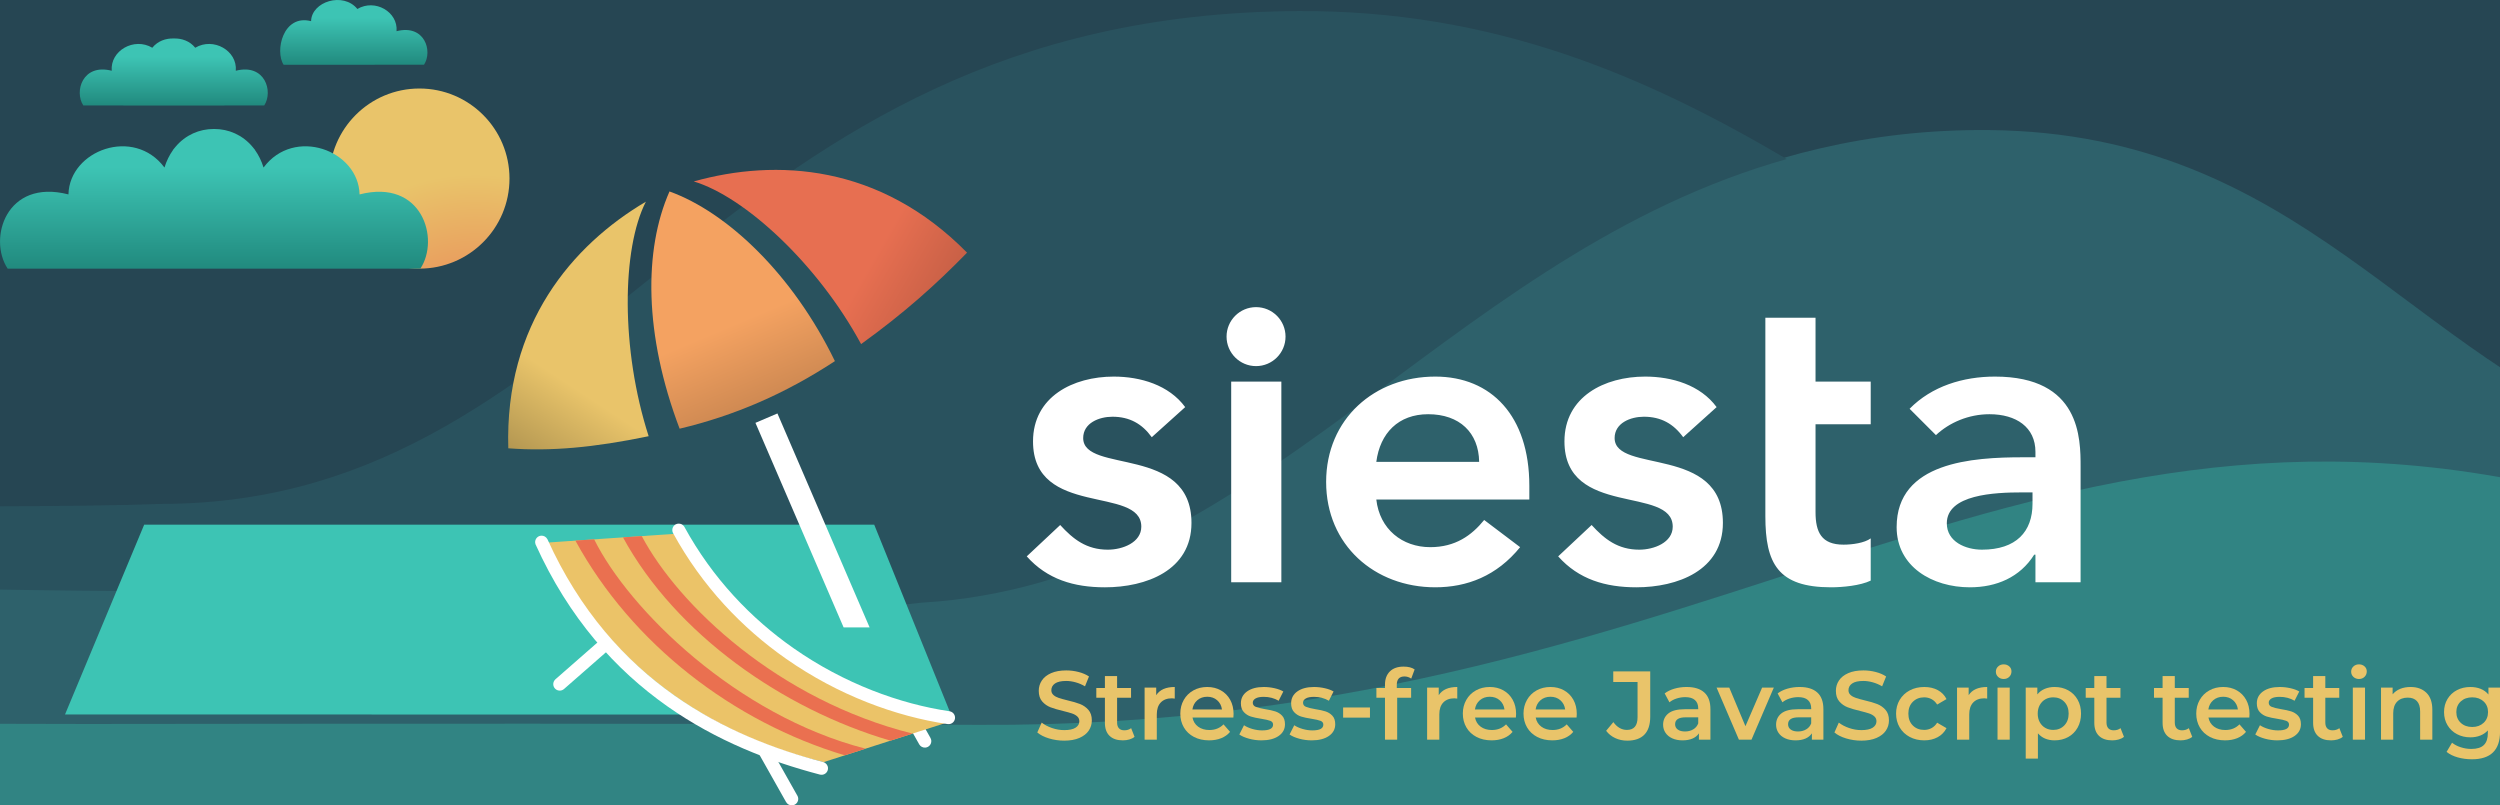 <?xml version="1.0" encoding="UTF-8" standalone="no"?>
<!-- Creator: CorelDRAW 2017 -->

<svg
   xmlns:dc="http://purl.org/dc/elements/1.1/"
   xmlns:cc="http://creativecommons.org/ns#"
   xmlns:rdf="http://www.w3.org/1999/02/22-rdf-syntax-ns#"
   xmlns:svg="http://www.w3.org/2000/svg"
   xmlns="http://www.w3.org/2000/svg"
   xmlns:xlink="http://www.w3.org/1999/xlink"
   xmlns:sodipodi="http://sodipodi.sourceforge.net/DTD/sodipodi-0.dtd"
   xmlns:inkscape="http://www.inkscape.org/namespaces/inkscape"
   xml:space="preserve"
   width="1935.482"
   height="623.522"
   version="1.0"
   style="clip-rule:evenodd;fill-rule:evenodd;image-rendering:optimizeQuality;shape-rendering:geometricPrecision;text-rendering:geometricPrecision"
   viewBox="0 0 1787.634 576.451"
   id="svg85"
   sodipodi:docname="readme_header.svg"
   inkscape:version="0.92.3 (2405546, 2018-03-11)"><rect x="0" y="0" width="1787.634" height="576.451" fill="#333333" stroke="none"/><sodipodi:namedview
   pagecolor="#ffffff"
   bordercolor="#666666"
   borderopacity="1"
   objecttolerance="10"
   gridtolerance="10"
   guidetolerance="10"
   inkscape:pageopacity="0"
   inkscape:pageshadow="2"
   inkscape:window-width="3586"
   inkscape:window-height="2099"
   id="namedview87"
   showgrid="false"
   inkscape:zoom="0.87498648"
   inkscape:cx="1026.3906"
   inkscape:cy="160.28023"
   inkscape:window-x="3840"
   inkscape:window-y="0"
   inkscape:window-maximized="1"
   inkscape:current-layer="svg85" />
 <defs
   id="defs19">
  <style
   type="text/css"
   id="style2">
   <![CDATA[
    .fil1 {fill:#3DC4B4}
    .fil7 {fill:#EA7050}
    .fil6 {fill:#EBC368}
    .fil2 {fill:white}
    .fil8 {fill:#E9C46A;fill-rule:nonzero}
    .fil0 {fill:white;fill-rule:nonzero}
    .fil3 {fill:url(#id0)}
    .fil4 {fill:url(#id1)}
    .fil5 {fill:url(#id2)}
   ]]>
  </style>
  <linearGradient
   id="id0"
   gradientUnits="userSpaceOnUse"
   x1="585.671"
   y1="50.701"
   x2="950.977"
   y2="260.728">
   <stop
   offset="0"
   style="stop-opacity:1; stop-color:#E76F51"
   id="stop4" />
   <stop
   offset="1"
   style="stop-opacity:1; stop-color:black"
   id="stop6" />
  </linearGradient>
  <linearGradient
   id="id1"
   gradientUnits="userSpaceOnUse"
   x1="351.095"
   y1="147.047"
   x2="202.399"
   y2="373.735">
   <stop
   offset="0"
   style="stop-opacity:1; stop-color:#E9C46A"
   id="stop9" />
   <stop
   offset="1"
   style="stop-opacity:1; stop-color:black"
   id="stop11" />
  </linearGradient>
  <linearGradient
   id="id2"
   gradientUnits="userSpaceOnUse"
   x1="473.413"
   y1="112.698"
   x2="624.108"
   y2="471.369">
   <stop
   offset="0"
   style="stop-opacity:1; stop-color:#F4A261"
   id="stop14" />
   <stop
   offset="1"
   style="stop-opacity:1; stop-color:black"
   id="stop16" />
  </linearGradient>
 <style
   id="style896"
   type="text/css">
   <![CDATA[
    .fil3 {fill:url(#id0)}
    .fil0 {fill:url(#id1)}
    .fil1 {fill:url(#id2)}
    .fil2 {fill:url(#id3)}
   ]]>
  </style><linearGradient
   y2="37.569"
   x2="35.744"
   y1="23.425"
   x1="35.744"
   gradientUnits="userSpaceOnUse"
   id="id0-3">
   <stop
   id="stop898"
   style="stop-opacity:1; stop-color:#3DC4B4"
   offset="0" />
   <stop
   id="stop900"
   style="stop-opacity:1; stop-color:#218A7E"
   offset="1" />
  </linearGradient><linearGradient
   y2="14.754"
   x2="28.48"
   y1="7.965"
   x1="28.48"
   xlink:href="#id0-3"
   gradientUnits="userSpaceOnUse"
   id="id1-6">
  </linearGradient><linearGradient
   y2="9.061"
   x2="45.849"
   y1="2.5"
   x1="45.849"
   xlink:href="#id0-3"
   gradientUnits="userSpaceOnUse"
   id="id2-7">
  </linearGradient><radialGradient
   fy="53.179"
   fx="66.953"
   r="7.883"
   cy="53.179"
   cx="66.953"
   gradientTransform="matrix(-1.217,-3.384,3.384,-1.217,-32,344)"
   gradientUnits="userSpaceOnUse"
   id="id3">
   <stop
   id="stop905"
   style="stop-opacity:1; stop-color:#EA7050"
   offset="0" />
   <stop
   id="stop907"
   style="stop-opacity:1; stop-color:#E9C46A"
   offset="1" />
  </radialGradient><linearGradient
   inkscape:collect="always"
   xlink:href="#id0-3"
   id="linearGradient945"
   gradientUnits="userSpaceOnUse"
   x1="35.744"
   y1="23.425"
   x2="35.744"
   y2="37.569" /><style
   id="style2-5"
   type="text/css">
   <![CDATA[
    .fil0 {fill:#264653}
    .fil3 {fill:#29525E}
    .fil1 {fill:#2E616B}
    .fil2 {fill:#318483}
   ]]>
  </style><clipPath
   clipPathUnits="userSpaceOnUse"
   id="clipPath1340"><rect
     style="fill:none;fill-opacity:1;stroke-width:1.564"
     id="rect1342"
     width="2075.79"
     height="734.255"
     x="-85.059"
     y="-17.026" /></clipPath></defs>
 <g
   id="g1338"
   clip-path="url(#clipPath1340)"><g
     transform="matrix(0.925,0,0,0.925,-846.674,-19.826)"
     id="g969"
     style="clip-rule:evenodd;fill-rule:evenodd;image-rendering:optimizeQuality;shape-rendering:geometricPrecision;text-rendering:geometricPrecision"><g
       id="Layer_x0020_1-6">
  <g
   id="_2775180077392">
   <rect
   class="fil0"
   width="3999.999"
   height="623.638"
   id="rect7"
   x="0"
   y="0"
   style="fill:#264653" />
   <path
   class="fil0"
   d="M 3999.999,366.004 C 3385.746,438.54 3056.701,426.218 2960.021,374.573 2787.164,291.658 2695.173,136.299 2453.73,133.877 2079.195,130.12 1937.503,479.634 1627.256,497.797 1508.03,512.331 1298.28,452.83 1040.021,488.32 1017.716,491.385 503.025,470.173 0,466.691 V 0.001 h 3999.999 v 366.004 z"
   id="path9"
   inkscape:connector-curvature="0"
   style="fill:#264653"
   sodipodi:nodetypes="ccsccccccc" />
   <path
   class="fil1"
   d="M 4000.169,443.075 3999.999,610.292 C 3635.983,620.017 3312.607,554.124 2960.021,451.121 2593.234,298.964 2258.884,620.314 1666.571,617.058 1109.851,613.998 557.012,606.954 0,597.963 V 466.691 c 501.444,3.482 1017.551,8.427 1040.021,9.84 267.535,1.355 440.627,0.894 587.235,1.465 298.539,-2.14 451.939,-359.665 826.474,-355.909 241.443,2.422 325.423,177.134 506.291,240.697 123.052,43.244 483.589,88.595 1040.148,80.291 z"
   id="path11"
   inkscape:connector-curvature="0"
   style="fill:#2e616b"
   sodipodi:nodetypes="cccsccccccc" />
   <path
   class="fil2"
   d="m 2964.232,419.443 c 350.028,111.383 674.417,167.415 1038.993,167.76 l 0.09,206.836 c -475.535,3.49 -918.829,-37.556 -1039.083,-85.599 -386.123,-154.262 -707.386,47.571 -1292.956,85.416 -58.762,-0.051 -117.4,-0.078 -175.947,-0.086 -498.702,-0.073 -990.732,1.196 -1495.203,0.452 L -0.133,579.445 981.862,581.644 c 231.391,-0.25 460.146,-0.585 688.887,0.672 592.314,3.254 818.328,-314.073 1293.483,-162.873 z"
   id="path13"
   inkscape:connector-curvature="0"
   style="fill:#318483"
   sodipodi:nodetypes="sccccsccccs" />
  </g>
  <path
   class="fil3"
   d="m 0,466.691 v -57.07 c 505.024,1.598 913.783,6.496 1040.266,1.722 344.125,-1.068 421.678,-379.277 879,-381.339 151.078,-0.68 268.002,49.954 377.631,114.496 -3.674,1.036 -7.315,2.12 -10.942,3.224 v 0 C 2028.015,226.242 1886.438,472.622 1627.256,487.796 1508.03,502.33 1307.774,481.596 1040.021,478.32 1017.716,481.385 503.074,468.343 0,466.691 Z"
   id="path16"
   inkscape:connector-curvature="0"
   style="fill:#29525e"
   sodipodi:nodetypes="cccccccccc" />
 </g></g><g
     transform="translate(45.669,121.593)"
     id="Layer_x0020_1">
  <path
   style="fill:#ffffff;fill-rule:nonzero"
   inkscape:connector-curvature="0"
   id="path22"
   d="m 801.765,169.793 c -11.671,-15.86 -32.019,-21.845 -51.171,-21.845 -29.026,0 -57.753,14.364 -57.753,46.383 0,54.76 77.503,31.42 77.503,61.045 0,11.371 -13.465,16.458 -23.94,16.458 -15.261,0 -24.836,-7.481 -34.113,-17.656 l -23.939,22.444 c 14.663,16.458 33.814,22.144 55.959,22.144 29.325,0 61.942,-11.97 61.942,-46.084 0,-55.958 -77.504,-35.011 -77.504,-60.745 0,-10.773 11.372,-15.262 20.947,-15.262 12.27,0 21.247,5.087 28.13,14.663 z m 50.71,-71.557 c 11.657,0 21.106,9.448 21.106,21.105 0,11.656 -9.449,21.105 -21.106,21.105 -11.656,0 -21.105,-9.449 -21.105,-21.105 0,-11.657 9.449,-21.105 21.105,-21.105 z m -17.794,196.939 h 35.908 V 151.539 h -35.908 z m 213.393,-59.25 v -9.875 c 0,-49.973 -27.232,-78.102 -67.33,-78.102 -43.39,0 -78.102,30.224 -78.102,75.409 0,45.185 34.712,75.409 78.102,75.409 22.742,0 43.989,-8.079 60.746,-28.728 l -25.735,-19.451 c -8.977,11.073 -20.647,19.451 -38.602,19.451 -20.049,0 -36.208,-12.866 -38.602,-34.113 z M 938.551,208.993 c 2.693,-20.647 15.86,-34.113 37.106,-34.113 22.443,0 36.208,13.166 36.507,34.113 z m 243.583,-39.2 c -11.67,-15.86 -32.019,-21.845 -51.171,-21.845 -29.026,0 -57.753,14.364 -57.753,46.383 0,54.76 77.503,31.42 77.503,61.045 0,11.371 -13.465,16.458 -23.939,16.458 -15.262,0 -24.837,-7.481 -34.114,-17.656 l -23.939,22.444 c 14.663,16.458 33.815,22.144 55.959,22.144 29.325,0 61.942,-11.97 61.942,-46.084 0,-55.958 -77.503,-35.011 -77.503,-60.745 0,-10.773 11.371,-15.262 20.947,-15.262 12.269,0 21.245,5.087 28.129,14.663 z m 34.881,78.102 c 0,33.814 8.977,50.871 46.981,50.871 8.378,0 20.947,-1.197 28.428,-4.789 v -30.222 c -4.489,3.291 -13.166,4.488 -19.451,4.488 -15.86,0 -20.049,-8.977 -20.049,-23.34 v -62.841 h 39.5 v -30.523 h -39.5 v -45.717 h -35.909 c 0,68.076 0,58.851 0,142.073 z m 193.31,47.28 h 32.319 v -82.591 c 0,-20.348 0,-64.636 -61.345,-64.636 -22.742,0 -45.185,6.882 -61.045,23.042 l 18.852,18.852 c 9.576,-8.978 23.341,-14.962 38.303,-14.962 19.151,0 32.916,9.291 32.916,26.931 v 3.891 h -8.977 c -35.895,0 -90.371,3.291 -90.371,49.973 0,28.428 25.735,43.091 52.367,43.091 19.152,0 35.91,-7.182 46.084,-23.341 h 0.897 z m -2.094,-56.258 c 0,20.021 -11.671,32.917 -36.209,32.917 -11.67,0 -25.136,-5.685 -25.136,-18.852 0,-20.648 34.114,-22.144 53.864,-22.144 h 7.481 z"
   class="fil0" />
  <g
   id="_2775025768672">
   <polygon
   style="fill:#3dc4b4"
   id="polygon24"
   points="634.124,389.855 0,389.783 56.652,253.954 579.191,253.954 "
   class="fil1" />
   <g
   id="g34">
    <polygon
   style="fill:#ffffff"
   id="polygon26"
   points="509.904,174.333 575.874,327.454 557.266,327.454 494.165,181.053 "
   class="fil2" />
    <path
   style="fill:url(#id0)"
   inkscape:connector-curvature="0"
   id="path28"
   d="M 645.632,59.248 C 583.191,-4.182 508.869,-8.247 450.027,8.275 c 36.31,10.861 88.706,58.952 119.759,116.413 30.687,-22.103 53.562,-42.584 75.846,-65.44 z"
   class="fil3" />
    <path
   style="fill:url(#id1)"
   inkscape:connector-curvature="0"
   id="path30"
   d="m 317.272,199.285 c -2.63,-88.966 45.848,-145.46 98.48,-176.532 -17.274,33.74 -18.042,105.695 1.984,167.872 -39.269,8.137 -70.024,10.941 -100.464,8.66 z"
   class="fil4" />
    <path
   style="fill:url(#id2)"
   inkscape:connector-curvature="0"
   id="path32"
   d="m 432.658,15.437 c 41.324,14.9 88.164,59.219 118.393,121.441 -35.799,23.451 -71.767,38.994 -111.152,48.365 C 414.413,118.034 414.168,57.321 432.658,15.437 Z"
   class="fil5" />
   </g>
   <g
   id="g52">
    <path
   style="fill:#ffffff;fill-rule:nonzero"
   inkscape:connector-curvature="0"
   id="path36"
   d="m 357.149,371.567 33.421,-29.258 -6.118,-6.979 -33.555,29.376 0.007,0.008 c -0.975,0.922 -1.542,2.259 -1.436,3.702 0.187,2.553 2.406,4.469 4.959,4.282 1.045,-0.077 1.983,-0.495 2.715,-1.138 z"
   class="fil0" />
    <path
   style="fill:#ffffff;fill-rule:nonzero"
   inkscape:connector-curvature="0"
   id="path38"
   d="m 524.326,448.182 -19.868,-35.232 -8.074,4.559 19.686,34.91 0.012,-0.007 c 0.838,1.563 2.541,2.571 4.425,2.433 2.551,-0.186 4.467,-2.405 4.28,-4.958 -0.045,-0.612 -0.207,-1.186 -0.461,-1.705 z"
   class="fil0" />
    <path
   style="fill:#ffffff;fill-rule:nonzero"
   inkscape:connector-curvature="0"
   id="path40"
   d="m 619.386,406.465 -5.471,-9.7 -8.074,4.559 5.373,9.526 0.009,-0.005 0.101,0.202 0.131,0.231 c 0.873,1.443 2.506,2.355 4.304,2.223 2.551,-0.186 4.468,-2.405 4.281,-4.958 -0.056,-0.76 -0.293,-1.464 -0.664,-2.072 z"
   class="fil0" />
    <path
   style="fill:#ebc368"
   inkscape:connector-curvature="0"
   id="path42"
   d="m 634.871,394.398 c -84.237,-8.072 -169.214,-76.78 -198.328,-133.904 -29.687,2.094 -60.403,4.028 -90.918,6.224 37.245,82.721 110.975,136.767 197.339,157.175 22.645,-7.267 45.291,-14.535 67.936,-21.802 7.989,-2.564 15.98,-5.128 23.971,-7.693 z"
   class="fil6" />
    <path
   style="fill:#ea7050"
   inkscape:connector-curvature="0"
   id="path44"
   d="m 606.589,403.474 c -96.157,-24.106 -167.473,-91.697 -193.793,-141.36 -29.687,2.095 17.076,-1.276 -13.439,0.92 37.779,69.241 114.292,122.905 191.434,145.51 6.679,-2.143 8.239,-2.645 15.798,-5.07 z"
   class="fil7" />
    <path
   style="fill:#ea7050"
   inkscape:connector-curvature="0"
   id="path46"
   d="M 572.939,414.273 C 480.546,390.514 403.515,314.507 378.721,264.421 c -29.687,2.094 17.076,-1.277 -13.439,0.92 40.645,74.329 113.076,129.725 192.81,153.698 6.145,-1.973 7.288,-2.34 14.847,-4.766 z"
   class="fil7" />
    <path
   style="fill:#ffffff;fill-rule:nonzero"
   inkscape:connector-curvature="0"
   id="path48"
   d="m 633.165,387.502 c -35.549,-5.227 -75.494,-19.795 -111.711,-45.138 -30.292,-21.199 -57.962,-49.932 -78.242,-87.028 l -0.002,0.002 c -0.884,-1.398 -2.489,-2.276 -4.255,-2.146 -2.553,0.187 -4.469,2.406 -4.282,4.957 0.044,0.599 0.2,1.163 0.446,1.673 l -0.005,0.002 c 21.025,38.436 49.676,68.192 81.034,90.136 37.386,26.161 78.643,41.233 115.411,46.687 l 0.002,-0.007 c 0.381,0.07 0.777,0.094 1.182,0.064 2.551,-0.187 4.467,-2.406 4.28,-4.959 -0.159,-2.176 -1.797,-3.89 -3.86,-4.23 z"
   class="fil0" />
    <path
   style="fill:#ffffff;fill-rule:nonzero"
   inkscape:connector-curvature="0"
   id="path50"
   d="M 542.773,423.868 C 508.127,414.811 470.73,400.542 436.273,376.251 400.879,351.3 368.495,315.713 345.23,264.242 l -0.023,0.011 c -0.836,-1.565 -2.54,-2.575 -4.424,-2.437 -2.553,0.187 -4.469,2.406 -4.283,4.957 0.032,0.424 0.119,0.831 0.255,1.212 24.029,53.194 57.536,90 94.175,115.828 35.439,24.984 73.726,39.648 109.166,48.945 l 10e-4,-0.002 0.025,0.008 0.026,0.007 0.334,0.088 c 0.429,0.094 0.879,0.128 1.339,0.094 2.55,-0.186 4.467,-2.406 4.28,-4.958 -0.146,-1.988 -1.525,-3.589 -3.332,-4.112 z"
   class="fil0" />
   </g>
  </g>
  <path
   style="fill:#e9c46a;fill-rule:nonzero"
   inkscape:connector-curvature="0"
   id="path55"
   d="m 715.175,408.524 c -3.77,0 -7.413,-0.535 -10.927,-1.605 -3.515,-1.071 -6.296,-2.491 -8.345,-4.26 l 3.143,-7.052 c 2.001,1.583 4.457,2.874 7.366,3.875 2.909,1.001 5.83,1.501 8.763,1.501 3.631,0 6.342,-0.581 8.135,-1.745 1.792,-1.164 2.688,-2.7 2.688,-4.609 0,-1.396 -0.5,-2.548 -1.501,-3.456 -1.001,-0.908 -2.27,-1.618 -3.806,-2.13 -1.536,-0.512 -3.631,-1.093 -6.284,-1.745 -3.724,-0.885 -6.738,-1.769 -9.042,-2.653 -2.304,-0.885 -4.283,-2.27 -5.935,-4.155 -1.653,-1.885 -2.479,-4.434 -2.479,-7.646 0,-2.7 0.733,-5.155 2.199,-7.367 1.467,-2.21 3.678,-3.968 6.634,-5.271 2.956,-1.304 6.575,-1.955 10.857,-1.955 2.98,0 5.912,0.372 8.798,1.117 2.887,0.745 5.377,1.815 7.472,3.212 l -2.863,7.052 c -2.141,-1.257 -4.376,-2.211 -6.704,-2.863 -2.327,-0.651 -4.585,-0.977 -6.772,-0.977 -3.585,0 -6.25,0.605 -7.995,1.815 -1.746,1.211 -2.619,2.816 -2.619,4.818 0,1.397 0.501,2.537 1.501,3.421 1.001,0.885 2.27,1.583 3.806,2.095 1.536,0.512 3.631,1.094 6.284,1.746 3.631,0.838 6.61,1.711 8.938,2.618 2.327,0.908 4.317,2.293 5.97,4.155 1.652,1.862 2.479,4.376 2.479,7.541 0,2.7 -0.734,5.144 -2.2,7.332 -1.466,2.187 -3.689,3.933 -6.668,5.236 -2.979,1.304 -6.61,1.955 -10.893,1.955 z"
   class="fil8" />
  <path
   style="fill:#e9c46a;fill-rule:nonzero"
   inkscape:connector-curvature="0"
   d="m 765.519,405.801 c -1.024,0.838 -2.269,1.467 -3.736,1.886 -1.466,0.419 -3.014,0.628 -4.643,0.628 -4.097,0 -7.262,-1.071 -9.496,-3.212 -2.235,-2.141 -3.352,-5.26 -3.352,-9.356 v -17.945 h -6.145 v -6.983 h 6.145 V 362.3 h 8.728 v 8.519 h 9.985 v 6.983 h -9.985 v 17.735 c 0,1.816 0.442,3.2 1.327,4.155 0.884,0.954 2.164,1.431 3.84,1.431 1.955,0 3.585,-0.512 4.888,-1.536 z"
   class="fil8"
   id="1" />
  <path
   style="fill:#e9c46a;fill-rule:nonzero"
   inkscape:connector-curvature="0"
   d="m 781.02,375.986 c 2.513,-3.91 6.936,-5.865 13.267,-5.865 v 8.309 c -0.745,-0.139 -1.42,-0.209 -2.025,-0.209 -3.398,0 -6.052,0.989 -7.96,2.967 -1.909,1.979 -2.863,4.83 -2.863,8.554 v 18.084 h -8.728 V 370.54 h 8.309 z"
   class="fil8"
   id="2" />
  <path
   style="fill:#e9c46a;fill-rule:nonzero"
   inkscape:connector-curvature="0"
   d="m 836.391,389.392 c 0,0.606 -0.047,1.467 -0.14,2.584 h -29.256 c 0.512,2.747 1.85,4.923 4.015,6.529 2.164,1.606 4.852,2.409 8.065,2.409 4.096,0 7.471,-1.35 10.124,-4.05 l 4.678,5.376 c -1.675,2.002 -3.793,3.515 -6.354,4.539 -2.56,1.024 -5.446,1.536 -8.658,1.536 -4.096,0 -7.704,-0.814 -10.823,-2.444 -3.119,-1.629 -5.528,-3.898 -7.227,-6.808 -1.699,-2.909 -2.548,-6.203 -2.548,-9.88 0,-3.631 0.826,-6.901 2.478,-9.81 1.653,-2.91 3.946,-5.179 6.878,-6.808 2.933,-1.629 6.238,-2.444 9.915,-2.444 3.631,0 6.878,0.803 9.741,2.409 2.863,1.606 5.097,3.864 6.703,6.773 1.606,2.909 2.409,6.272 2.409,10.089 z m -18.853,-12.289 c -2.793,0 -5.155,0.827 -7.087,2.479 -1.932,1.653 -3.107,3.852 -3.526,6.599 h 21.157 c -0.373,-2.7 -1.513,-4.888 -3.422,-6.564 -1.908,-1.676 -4.282,-2.514 -7.122,-2.514 z"
   class="fil8"
   id="3" />
  <path
   style="fill:#e9c46a;fill-rule:nonzero"
   inkscape:connector-curvature="0"
   d="m 856.291,408.315 c -3.026,0 -5.982,-0.395 -8.868,-1.187 -2.886,-0.791 -5.19,-1.792 -6.913,-3.002 l 3.352,-6.634 c 1.676,1.118 3.689,2.014 6.04,2.689 2.351,0.675 4.667,1.012 6.948,1.012 5.213,0 7.82,-1.373 7.82,-4.12 0,-1.303 -0.664,-2.211 -1.99,-2.723 -1.327,-0.512 -3.456,-1.001 -6.389,-1.466 -3.072,-0.466 -5.574,-1.001 -7.506,-1.606 -1.932,-0.605 -3.608,-1.664 -5.028,-3.177 -1.42,-1.513 -2.129,-3.619 -2.129,-6.319 0,-3.538 1.478,-6.366 4.434,-8.484 2.956,-2.118 6.947,-3.177 11.975,-3.177 2.56,0 5.12,0.291 7.68,0.873 2.561,0.582 4.655,1.361 6.285,2.339 l -3.352,6.633 c -3.166,-1.862 -6.726,-2.793 -10.683,-2.793 -2.561,0 -4.504,0.384 -5.831,1.152 -1.326,0.768 -1.99,1.781 -1.99,3.038 0,1.396 0.71,2.385 2.13,2.967 1.42,0.582 3.619,1.129 6.598,1.641 2.98,0.466 5.423,1.001 7.332,1.606 1.909,0.605 3.55,1.629 4.923,3.072 1.373,1.443 2.059,3.492 2.059,6.145 0,3.491 -1.512,6.284 -4.538,8.379 -3.026,2.095 -7.145,3.142 -12.359,3.142 z"
   class="fil8"
   id="4" />
  <path
   style="fill:#e9c46a;fill-rule:nonzero"
   inkscape:connector-curvature="0"
   d="m 892.251,408.315 c -3.026,0 -5.982,-0.395 -8.868,-1.187 -2.886,-0.791 -5.19,-1.792 -6.913,-3.002 l 3.352,-6.634 c 1.676,1.118 3.689,2.014 6.04,2.689 2.35,0.675 4.666,1.012 6.947,1.012 5.214,0 7.821,-1.373 7.821,-4.12 0,-1.303 -0.664,-2.211 -1.99,-2.723 -1.327,-0.512 -3.457,-1.001 -6.389,-1.466 -3.073,-0.466 -5.575,-1.001 -7.507,-1.606 -1.931,-0.605 -3.607,-1.664 -5.027,-3.177 -1.42,-1.513 -2.129,-3.619 -2.129,-6.319 0,-3.538 1.478,-6.366 4.433,-8.484 2.956,-2.118 6.948,-3.177 11.975,-3.177 2.561,0 5.121,0.291 7.681,0.873 2.56,0.582 4.655,1.361 6.284,2.339 l -3.351,6.633 c -3.166,-1.862 -6.727,-2.793 -10.684,-2.793 -2.56,0 -4.503,0.384 -5.83,1.152 -1.326,0.768 -1.99,1.781 -1.99,3.038 0,1.396 0.71,2.385 2.13,2.967 1.42,0.582 3.619,1.129 6.598,1.641 2.979,0.466 5.423,1.001 7.332,1.606 1.908,0.605 3.549,1.629 4.923,3.072 1.373,1.443 2.059,3.492 2.059,6.145 0,3.491 -1.513,6.284 -4.538,8.379 -3.026,2.095 -7.146,3.142 -12.359,3.142 z"
   class="fil8"
   id="5" />
  <polygon
   style="fill:#e9c46a;fill-rule:nonzero"
   points="914.804,384.784 934.006,384.784 934.006,392.046 914.804,392.046 "
   class="fil8"
   id="6" />
  <path
   style="fill:#e9c46a;fill-rule:nonzero"
   inkscape:connector-curvature="0"
   d="m 958.724,362.58 c -3.678,0 -5.516,2.002 -5.516,6.005 v 2.234 h 10.264 v 6.983 h -9.985 v 30.024 h -8.728 v -30.024 h -6.145 v -6.983 h 6.145 v -2.374 c 0,-4.003 1.164,-7.157 3.491,-9.461 2.328,-2.304 5.609,-3.457 9.845,-3.457 3.352,0 5.982,0.676 7.891,2.025 l -2.444,6.564 c -1.49,-1.024 -3.096,-1.536 -4.818,-1.536 z"
   class="fil8"
   id="7" />
  <path
   style="fill:#e9c46a;fill-rule:nonzero"
   inkscape:connector-curvature="0"
   d="m 983.232,375.986 c 2.514,-3.91 6.936,-5.865 13.267,-5.865 v 8.309 c -0.745,-0.139 -1.42,-0.209 -2.025,-0.209 -3.398,0 -6.051,0.989 -7.96,2.967 -1.909,1.979 -2.863,4.83 -2.863,8.554 v 18.084 h -8.728 V 370.54 h 8.309 z"
   class="fil8"
   id="8" />
  <path
   style="fill:#e9c46a;fill-rule:nonzero"
   inkscape:connector-curvature="0"
   d="m 1038.603,389.392 c 0,0.606 -0.046,1.467 -0.139,2.584 h -29.257 c 0.512,2.747 1.851,4.923 4.015,6.529 2.165,1.606 4.853,2.409 8.065,2.409 4.096,0 7.471,-1.35 10.124,-4.05 l 4.679,5.376 c -1.676,2.002 -3.794,3.515 -6.354,4.539 -2.561,1.024 -5.447,1.536 -8.659,1.536 -4.096,0 -7.704,-0.814 -10.822,-2.444 -3.119,-1.629 -5.528,-3.898 -7.227,-6.808 -1.699,-2.909 -2.549,-6.203 -2.549,-9.88 0,-3.631 0.826,-6.901 2.479,-9.81 1.652,-2.91 3.945,-5.179 6.878,-6.808 2.932,-1.629 6.237,-2.444 9.915,-2.444 3.631,0 6.878,0.803 9.74,2.409 2.863,1.606 5.097,3.864 6.703,6.773 1.606,2.909 2.409,6.272 2.409,10.089 z m -18.852,-12.289 c -2.793,0 -5.156,0.827 -7.087,2.479 -1.932,1.653 -3.108,3.852 -3.527,6.599 h 21.157 c -0.372,-2.7 -1.513,-4.888 -3.421,-6.564 -1.909,-1.676 -4.283,-2.514 -7.122,-2.514 z"
   class="fil8"
   id="9" />
  <path
   style="fill:#e9c46a;fill-rule:nonzero"
   inkscape:connector-curvature="0"
   d="m 1082.034,389.392 c 0,0.606 -0.046,1.467 -0.139,2.584 h -29.257 c 0.512,2.747 1.85,4.923 4.015,6.529 2.165,1.606 4.853,2.409 8.065,2.409 4.096,0 7.471,-1.35 10.124,-4.05 l 4.679,5.376 c -1.676,2.002 -3.794,3.515 -6.354,4.539 -2.561,1.024 -5.447,1.536 -8.659,1.536 -4.096,0 -7.704,-0.814 -10.822,-2.444 -3.119,-1.629 -5.528,-3.898 -7.227,-6.808 -1.7,-2.909 -2.549,-6.203 -2.549,-9.88 0,-3.631 0.826,-6.901 2.479,-9.81 1.652,-2.91 3.945,-5.179 6.878,-6.808 2.932,-1.629 6.237,-2.444 9.915,-2.444 3.631,0 6.877,0.803 9.74,2.409 2.863,1.606 5.097,3.864 6.703,6.773 1.606,2.909 2.409,6.272 2.409,10.089 z m -18.852,-12.289 c -2.793,0 -5.156,0.827 -7.088,2.479 -1.931,1.653 -3.107,3.852 -3.526,6.599 h 21.157 c -0.372,-2.7 -1.513,-4.888 -3.421,-6.564 -1.909,-1.676 -4.283,-2.514 -7.122,-2.514 z"
   class="fil8"
   id="10" />
  <path
   style="fill:#e9c46a;fill-rule:nonzero"
   inkscape:connector-curvature="0"
   d="m 1118.134,408.524 c -3.119,0 -5.994,-0.616 -8.624,-1.85 -2.63,-1.233 -4.783,-2.967 -6.459,-5.202 l 5.167,-6.214 c 2.7,3.724 5.935,5.586 9.706,5.586 5.074,0 7.611,-3.003 7.611,-9.007 V 366.56 h -17.387 v -7.611 h 26.464 v 32.399 c 0,5.725 -1.396,10.02 -4.189,12.882 -2.793,2.863 -6.89,4.294 -12.289,4.294 z"
   class="fil8"
   id="11" />
  <path
   style="fill:#e9c46a;fill-rule:nonzero"
   inkscape:connector-curvature="0"
   d="m 1160.727,370.121 c 5.492,0 9.694,1.315 12.603,3.945 2.909,2.63 4.364,6.598 4.364,11.905 v 21.855 h -8.239 v -4.538 c -1.071,1.629 -2.595,2.874 -4.574,3.735 -1.978,0.861 -4.364,1.292 -7.157,1.292 -2.793,0 -5.237,-0.477 -7.331,-1.431 -2.095,-0.955 -3.713,-2.281 -4.853,-3.98 -1.141,-1.699 -1.711,-3.62 -1.711,-5.761 0,-3.351 1.245,-6.04 3.736,-8.065 2.49,-2.025 6.412,-3.037 11.765,-3.037 h 9.636 v -0.558 c 0,-2.607 -0.78,-4.609 -2.339,-6.005 -1.559,-1.397 -3.875,-2.095 -6.948,-2.095 -2.094,0 -4.154,0.326 -6.179,0.977 -2.025,0.652 -3.736,1.56 -5.132,2.723 l -3.422,-6.354 c 1.955,-1.489 4.306,-2.63 7.053,-3.421 2.746,-0.791 5.656,-1.187 8.728,-1.187 z m -1.187,31.84 c 2.188,0 4.131,-0.5 5.83,-1.501 1.699,-1.001 2.898,-2.432 3.596,-4.294 v -4.329 h -9.007 c -5.028,0 -7.541,1.652 -7.541,4.957 0,1.583 0.628,2.839 1.885,3.771 1.257,0.931 3.002,1.396 5.237,1.396 z"
   class="fil8"
   id="12" />
  <polygon
   style="fill:#e9c46a;fill-rule:nonzero"
   points="1214.701,370.54 1223.08,370.54 1207.09,407.826 1198.083,407.826 1182.093,370.54 1191.17,370.54 1202.761,398.191 "
   class="fil8"
   id="13" />
  <path
   style="fill:#e9c46a;fill-rule:nonzero"
   inkscape:connector-curvature="0"
   d="m 1241.584,370.121 c 5.492,0 9.694,1.315 12.603,3.945 2.909,2.63 4.364,6.598 4.364,11.905 v 21.855 h -8.239 v -4.538 c -1.071,1.629 -2.595,2.874 -4.574,3.735 -1.978,0.861 -4.364,1.292 -7.157,1.292 -2.793,0 -5.237,-0.477 -7.332,-1.431 -2.094,-0.955 -3.712,-2.281 -4.852,-3.98 -1.141,-1.699 -1.711,-3.62 -1.711,-5.761 0,-3.351 1.245,-6.04 3.736,-8.065 2.49,-2.025 6.412,-3.037 11.765,-3.037 h 9.636 v -0.558 c 0,-2.607 -0.78,-4.609 -2.339,-6.005 -1.56,-1.397 -3.876,-2.095 -6.948,-2.095 -2.095,0 -4.154,0.326 -6.179,0.977 -2.025,0.652 -3.736,1.56 -5.132,2.723 l -3.422,-6.354 c 1.955,-1.489 4.306,-2.63 7.052,-3.421 2.747,-0.791 5.656,-1.187 8.729,-1.187 z m -1.187,31.84 c 2.187,0 4.131,-0.5 5.83,-1.501 1.699,-1.001 2.898,-2.432 3.596,-4.294 v -4.329 h -9.007 c -5.028,0 -7.542,1.652 -7.542,4.957 0,1.583 0.629,2.839 1.886,3.771 1.256,0.931 3.002,1.396 5.237,1.396 z"
   class="fil8"
   id="14" />
  <path
   style="fill:#e9c46a;fill-rule:nonzero"
   inkscape:connector-curvature="0"
   d="m 1285.713,408.524 c -3.771,0 -7.413,-0.535 -10.928,-1.605 -3.514,-1.071 -6.296,-2.491 -8.344,-4.26 l 3.142,-7.052 c 2.002,1.583 4.458,2.874 7.367,3.875 2.909,1.001 5.83,1.501 8.763,1.501 3.631,0 6.342,-0.581 8.134,-1.745 1.793,-1.164 2.689,-2.7 2.689,-4.609 0,-1.396 -0.501,-2.548 -1.502,-3.456 -1,-0.908 -2.269,-1.618 -3.805,-2.13 -1.536,-0.512 -3.631,-1.093 -6.284,-1.745 -3.724,-0.885 -6.738,-1.769 -9.043,-2.653 -2.304,-0.885 -4.282,-2.27 -5.935,-4.155 -1.652,-1.885 -2.478,-4.434 -2.478,-7.646 0,-2.7 0.733,-5.155 2.199,-7.367 1.466,-2.21 3.677,-3.968 6.633,-5.271 2.956,-1.304 6.576,-1.955 10.858,-1.955 2.979,0 5.912,0.372 8.798,1.117 2.886,0.745 5.377,1.815 7.471,3.212 l -2.862,7.052 c -2.142,-1.257 -4.376,-2.211 -6.704,-2.863 -2.327,-0.651 -4.585,-0.977 -6.773,-0.977 -3.584,0 -6.249,0.605 -7.995,1.815 -1.745,1.211 -2.618,2.816 -2.618,4.818 0,1.397 0.5,2.537 1.501,3.421 1.001,0.885 2.27,1.583 3.806,2.095 1.536,0.512 3.631,1.094 6.284,1.746 3.631,0.838 6.61,1.711 8.937,2.618 2.328,0.908 4.318,2.293 5.971,4.155 1.652,1.862 2.478,4.376 2.478,7.541 0,2.7 -0.733,5.144 -2.199,7.332 -1.467,2.187 -3.689,3.933 -6.669,5.236 -2.979,1.304 -6.609,1.955 -10.892,1.955 z"
   class="fil8"
   id="15" />
  <path
   style="fill:#e9c46a;fill-rule:nonzero"
   inkscape:connector-curvature="0"
   d="m 1330.75,408.315 c -3.864,0 -7.332,-0.814 -10.404,-2.444 -3.072,-1.629 -5.47,-3.898 -7.192,-6.808 -1.722,-2.909 -2.584,-6.203 -2.584,-9.88 0,-3.677 0.862,-6.959 2.584,-9.845 1.722,-2.886 4.108,-5.144 7.157,-6.773 3.049,-1.629 6.529,-2.444 10.439,-2.444 3.677,0 6.901,0.745 9.67,2.234 2.77,1.49 4.853,3.631 6.25,6.424 l -6.703,3.91 c -1.071,-1.722 -2.409,-3.014 -4.015,-3.875 -1.606,-0.861 -3.364,-1.292 -5.272,-1.292 -3.258,0 -5.958,1.059 -8.1,3.177 -2.141,2.118 -3.212,4.946 -3.212,8.484 0,3.538 1.059,6.366 3.177,8.484 2.118,2.118 4.83,3.177 8.135,3.177 1.908,0 3.666,-0.431 5.272,-1.292 1.606,-0.861 2.944,-2.153 4.015,-3.875 l 6.703,3.91 c -1.443,2.793 -3.55,4.946 -6.319,6.459 -2.77,1.513 -5.97,2.269 -9.601,2.269 z"
   class="fil8"
   id="16" />
  <path
   style="fill:#e9c46a;fill-rule:nonzero"
   inkscape:connector-curvature="0"
   d="m 1362.52,375.986 c 2.514,-3.91 6.936,-5.865 13.267,-5.865 v 8.309 c -0.745,-0.139 -1.42,-0.209 -2.025,-0.209 -3.398,0 -6.052,0.989 -7.96,2.967 -1.909,1.979 -2.863,4.83 -2.863,8.554 v 18.084 h -8.728 V 370.54 h 8.309 z"
   class="fil8"
   id="17" />
  <path
   style="fill:#e9c46a;fill-rule:nonzero"
   inkscape:connector-curvature="0"
   d="m 1383.188,370.54 h 8.728 v 37.286 h -8.728 z m 4.399,-6.145 c -1.583,0 -2.909,-0.5 -3.98,-1.501 -1.07,-1.001 -1.606,-2.246 -1.606,-3.735 0,-1.49 0.536,-2.735 1.606,-3.736 1.071,-1.001 2.397,-1.501 3.98,-1.501 1.583,0 2.91,0.477 3.98,1.431 1.071,0.954 1.606,2.153 1.606,3.596 0,1.536 -0.524,2.828 -1.571,3.875 -1.047,1.048 -2.386,1.571 -4.015,1.571 z"
   class="fil8"
   id="18" />
  <path
   style="fill:#e9c46a;fill-rule:nonzero"
   inkscape:connector-curvature="0"
   d="m 1424.036,370.121 c 3.631,0 6.877,0.791 9.74,2.374 2.863,1.583 5.109,3.817 6.738,6.703 1.63,2.886 2.444,6.215 2.444,9.985 0,3.771 -0.814,7.111 -2.444,10.02 -1.629,2.909 -3.875,5.155 -6.738,6.738 -2.863,1.583 -6.109,2.374 -9.74,2.374 -5.028,0 -9.008,-1.676 -11.94,-5.027 v 18.084 h -8.728 V 370.54 h 8.309 v 4.888 c 1.443,-1.769 3.223,-3.096 5.341,-3.98 2.118,-0.885 4.458,-1.327 7.018,-1.327 z m -0.978,30.723 c 3.212,0 5.854,-1.071 7.925,-3.212 2.072,-2.141 3.108,-4.958 3.108,-8.449 0,-3.491 -1.036,-6.307 -3.108,-8.449 -2.071,-2.141 -4.713,-3.212 -7.925,-3.212 -2.095,0 -3.98,0.478 -5.656,1.432 -1.675,0.954 -3.002,2.316 -3.98,4.084 -0.977,1.769 -1.466,3.818 -1.466,6.145 0,2.328 0.489,4.376 1.466,6.145 0.978,1.768 2.305,3.13 3.98,4.084 1.676,0.955 3.561,1.432 5.656,1.432 z"
   class="fil8"
   id="19" />
  <path
   style="fill:#e9c46a;fill-rule:nonzero"
   inkscape:connector-curvature="0"
   d="m 1473.681,405.801 c -1.024,0.838 -2.269,1.467 -3.736,1.886 -1.466,0.419 -3.014,0.628 -4.643,0.628 -4.096,0 -7.262,-1.071 -9.496,-3.212 -2.235,-2.141 -3.352,-5.26 -3.352,-9.356 v -17.945 h -6.144 v -6.983 h 6.144 V 362.3 h 8.728 v 8.519 h 9.986 v 6.983 h -9.986 v 17.735 c 0,1.816 0.443,3.2 1.327,4.155 0.885,0.954 2.165,1.431 3.84,1.431 1.955,0 3.585,-0.512 4.888,-1.536 z"
   class="fil8"
   id="20" />
  <path
   style="fill:#e9c46a;fill-rule:nonzero"
   inkscape:connector-curvature="0"
   d="m 1522.558,405.801 c -1.024,0.838 -2.269,1.467 -3.735,1.886 -1.467,0.419 -3.014,0.628 -4.644,0.628 -4.096,0 -7.261,-1.071 -9.496,-3.212 -2.234,-2.141 -3.351,-5.26 -3.351,-9.356 v -17.945 h -6.145 v -6.983 h 6.145 V 362.3 h 8.728 v 8.519 h 9.985 v 6.983 h -9.985 v 17.735 c 0,1.816 0.442,3.2 1.326,4.155 0.885,0.954 2.165,1.431 3.841,1.431 1.955,0 3.584,-0.512 4.887,-1.536 z"
   class="fil8"
   id="21" />
  <path
   style="fill:#e9c46a;fill-rule:nonzero"
   inkscape:connector-curvature="0"
   d="m 1563.545,389.392 c 0,0.606 -0.046,1.467 -0.139,2.584 h -29.257 c 0.512,2.747 1.85,4.923 4.015,6.529 2.165,1.606 4.853,2.409 8.065,2.409 4.096,0 7.471,-1.35 10.124,-4.05 l 4.679,5.376 c -1.676,2.002 -3.794,3.515 -6.354,4.539 -2.561,1.024 -5.447,1.536 -8.659,1.536 -4.096,0 -7.704,-0.814 -10.822,-2.444 -3.119,-1.629 -5.528,-3.898 -7.227,-6.808 -1.7,-2.909 -2.549,-6.203 -2.549,-9.88 0,-3.631 0.826,-6.901 2.479,-9.81 1.652,-2.91 3.945,-5.179 6.878,-6.808 2.932,-1.629 6.237,-2.444 9.915,-2.444 3.631,0 6.878,0.803 9.74,2.409 2.863,1.606 5.097,3.864 6.703,6.773 1.606,2.909 2.409,6.272 2.409,10.089 z m -18.852,-12.289 c -2.793,0 -5.156,0.827 -7.087,2.479 -1.932,1.653 -3.108,3.852 -3.527,6.599 h 21.157 c -0.372,-2.7 -1.513,-4.888 -3.421,-6.564 -1.909,-1.676 -4.283,-2.514 -7.122,-2.514 z"
   class="fil8"
   id="22" />
  <path
   style="fill:#e9c46a;fill-rule:nonzero"
   inkscape:connector-curvature="0"
   d="m 1583.445,408.315 c -3.026,0 -5.981,-0.395 -8.867,-1.187 -2.886,-0.791 -5.191,-1.792 -6.913,-3.002 l 3.352,-6.634 c 1.675,1.118 3.689,2.014 6.039,2.689 2.351,0.675 4.667,1.012 6.948,1.012 5.214,0 7.82,-1.373 7.82,-4.12 0,-1.303 -0.663,-2.211 -1.99,-2.723 -1.326,-0.512 -3.456,-1.001 -6.389,-1.466 -3.072,-0.466 -5.574,-1.001 -7.506,-1.606 -1.932,-0.605 -3.607,-1.664 -5.027,-3.177 -1.42,-1.513 -2.13,-3.619 -2.13,-6.319 0,-3.538 1.478,-6.366 4.434,-8.484 2.956,-2.118 6.948,-3.177 11.975,-3.177 2.56,0 5.12,0.291 7.681,0.873 2.56,0.582 4.655,1.361 6.284,2.339 l -3.352,6.633 c -3.165,-1.862 -6.726,-2.793 -10.683,-2.793 -2.56,0 -4.504,0.384 -5.83,1.152 -1.327,0.768 -1.99,1.781 -1.99,3.038 0,1.396 0.71,2.385 2.129,2.967 1.42,0.582 3.62,1.129 6.599,1.641 2.979,0.466 5.423,1.001 7.332,1.606 1.908,0.605 3.549,1.629 4.922,3.072 1.373,1.443 2.06,3.492 2.06,6.145 0,3.491 -1.513,6.284 -4.539,8.379 -3.025,2.095 -7.145,3.142 -12.359,3.142 z"
   class="fil8"
   id="23" />
  <path
   style="fill:#e9c46a;fill-rule:nonzero"
   inkscape:connector-curvature="0"
   d="m 1630.298,405.801 c -1.024,0.838 -2.269,1.467 -3.736,1.886 -1.466,0.419 -3.014,0.628 -4.643,0.628 -4.097,0 -7.262,-1.071 -9.496,-3.212 -2.235,-2.141 -3.352,-5.26 -3.352,-9.356 v -17.945 h -6.145 v -6.983 h 6.145 V 362.3 h 8.728 v 8.519 h 9.985 v 6.983 h -9.985 v 17.735 c 0,1.816 0.442,3.2 1.327,4.155 0.884,0.954 2.164,1.431 3.84,1.431 1.955,0 3.585,-0.512 4.888,-1.536 z"
   class="fil8"
   id="24" />
  <path
   style="fill:#e9c46a;fill-rule:nonzero"
   inkscape:connector-curvature="0"
   d="m 1637.49,370.54 h 8.728 v 37.286 h -8.728 z m 4.399,-6.145 c -1.583,0 -2.91,-0.5 -3.98,-1.501 -1.071,-1.001 -1.606,-2.246 -1.606,-3.735 0,-1.49 0.535,-2.735 1.606,-3.736 1.07,-1.001 2.397,-1.501 3.98,-1.501 1.582,0 2.909,0.477 3.98,1.431 1.07,0.954 1.606,2.153 1.606,3.596 0,1.536 -0.524,2.828 -1.571,3.875 -1.048,1.048 -2.386,1.571 -4.015,1.571 z"
   class="fil8"
   id="25" />
  <path
   style="fill:#e9c46a;fill-rule:nonzero"
   inkscape:connector-curvature="0"
   d="m 1678.826,370.121 c 4.702,0 8.472,1.373 11.312,4.12 2.839,2.746 4.259,6.819 4.259,12.219 v 21.366 h -8.728 v -20.249 c 0,-3.258 -0.768,-5.714 -2.304,-7.366 -1.537,-1.653 -3.724,-2.479 -6.564,-2.479 -3.212,0 -5.749,0.966 -7.611,2.898 -1.862,1.931 -2.793,4.713 -2.793,8.344 v 18.852 h -8.728 V 370.54 h 8.309 v 4.818 c 1.443,-1.722 3.259,-3.026 5.447,-3.91 2.188,-0.885 4.655,-1.327 7.401,-1.327 z"
   class="fil8"
   id="26" />
  <path
   style="fill:#e9c46a;fill-rule:nonzero"
   inkscape:connector-curvature="0"
   d="m 1742.855,370.54 v 31.63 c 0,13.127 -6.703,19.691 -20.109,19.691 -3.584,0 -6.983,-0.454 -10.194,-1.361 -3.213,-0.908 -5.866,-2.223 -7.961,-3.946 l 3.911,-6.563 c 1.629,1.35 3.689,2.432 6.179,3.247 2.49,0.814 5.016,1.222 7.576,1.222 4.096,0 7.099,-0.931 9.008,-2.793 1.908,-1.862 2.862,-4.702 2.862,-8.519 v -1.955 c -1.489,1.629 -3.305,2.863 -5.446,3.701 -2.141,0.838 -4.492,1.257 -7.052,1.257 -3.538,0 -6.738,-0.757 -9.601,-2.27 -2.863,-1.513 -5.121,-3.642 -6.773,-6.389 -1.653,-2.746 -2.479,-5.888 -2.479,-9.426 0,-3.538 0.826,-6.668 2.479,-9.392 1.652,-2.723 3.91,-4.829 6.773,-6.319 2.863,-1.489 6.063,-2.234 9.601,-2.234 2.7,0 5.155,0.442 7.366,1.327 2.211,0.884 4.062,2.234 5.551,4.049 v -4.957 z m -19.9,28.209 c 3.305,0 6.017,-0.989 8.135,-2.967 2.118,-1.979 3.177,-4.551 3.177,-7.716 0,-3.119 -1.059,-5.656 -3.177,-7.611 -2.118,-1.955 -4.83,-2.933 -8.135,-2.933 -3.351,0 -6.086,0.978 -8.204,2.933 -2.118,1.955 -3.177,4.492 -3.177,7.611 0,3.165 1.059,5.737 3.177,7.716 2.118,1.978 4.853,2.967 8.204,2.967 z"
   class="fil8"
   id="27" />
 </g><g
     transform="matrix(5.119,0,0,5.119,-0.846,2.0318271e-4)"
     id="g943"
     style="clip-rule:evenodd;fill-rule:evenodd;image-rendering:optimizeQuality;shape-rendering:geometricPrecision;text-rendering:geometricPrecision"><g
       id="Layer_x0020_1-5">
  <path
   inkscape:connector-curvature="0"
   class="fil0"
   d="m 24.18,14.754 v 0 C 20.001,14.752 15.823,14.749 11.646,14.749 10.35,12.793 11.539,8.844 15.618,9.893 15.383,7.092 18.742,5.161 21.29,6.676 22.054,5.731 23.181,5.344 24.292,5.38 c 1.112,-0.036 2.238,0.351 3.003,1.296 2.548,-1.515 5.907,0.416 5.671,3.217 4.079,-1.049 5.268,2.9 3.972,4.856 -4.177,0 -8.355,0.003 -12.534,0.005 v 0 h -0.112 z"
   id="path913"
   style="fill:url(#id1-6)" />
  <path
   inkscape:connector-curvature="0"
   class="fil1"
   d="m 39.654,9.061 c -1.252,-1.889 -0.103,-7.116 3.838,-6.102 0.067,-2.749 4.505,-4.133 6.47,-1.704 2.462,-1.464 5.707,0.401 5.479,3.108 3.941,-1.014 5.09,2.801 3.838,4.69 -6.539,0 -13.079,0.008 -19.625,0.008 z"
   id="path915"
   style="fill:url(#id2-7)" />
  <circle
   style="fill:url(#id3)"
   class="fil2"
   cx="58.641"
   cy="24.969"
   r="12.593"
   id="circle917" />
  <path
   inkscape:connector-curvature="0"
   class="fil3"
   d="m 24.18,20.965 v 0.022 c -0.491,0.69 -0.898,1.501 -1.188,2.438 C 18.718,17.679 9.716,21.002 9.565,27.184 0.841,24.939 -1.702,33.386 1.069,37.569 H 24.187 35.651 58.769 C 61.54,33.386 58.997,24.939 50.272,27.184 50.121,21.002 41.12,17.679 36.846,23.425 36.555,22.488 36.149,21.677 35.657,20.987 v -0.022 c -0.112,-0.149 -0.229,-0.293 -0.35,-0.431 -1.404,-1.68 -3.365,-2.5 -5.334,-2.498 -0.018,-0.001 -0.036,0 -0.054,0 -0.018,0 -0.036,-0.001 -0.054,0 -1.969,-0.002 -3.93,0.818 -5.334,2.498 -0.121,0.138 -0.238,0.282 -0.351,0.431 z"
   id="path919"
   style="fill:url(#linearGradient945)" />
 </g></g></g>
</svg>